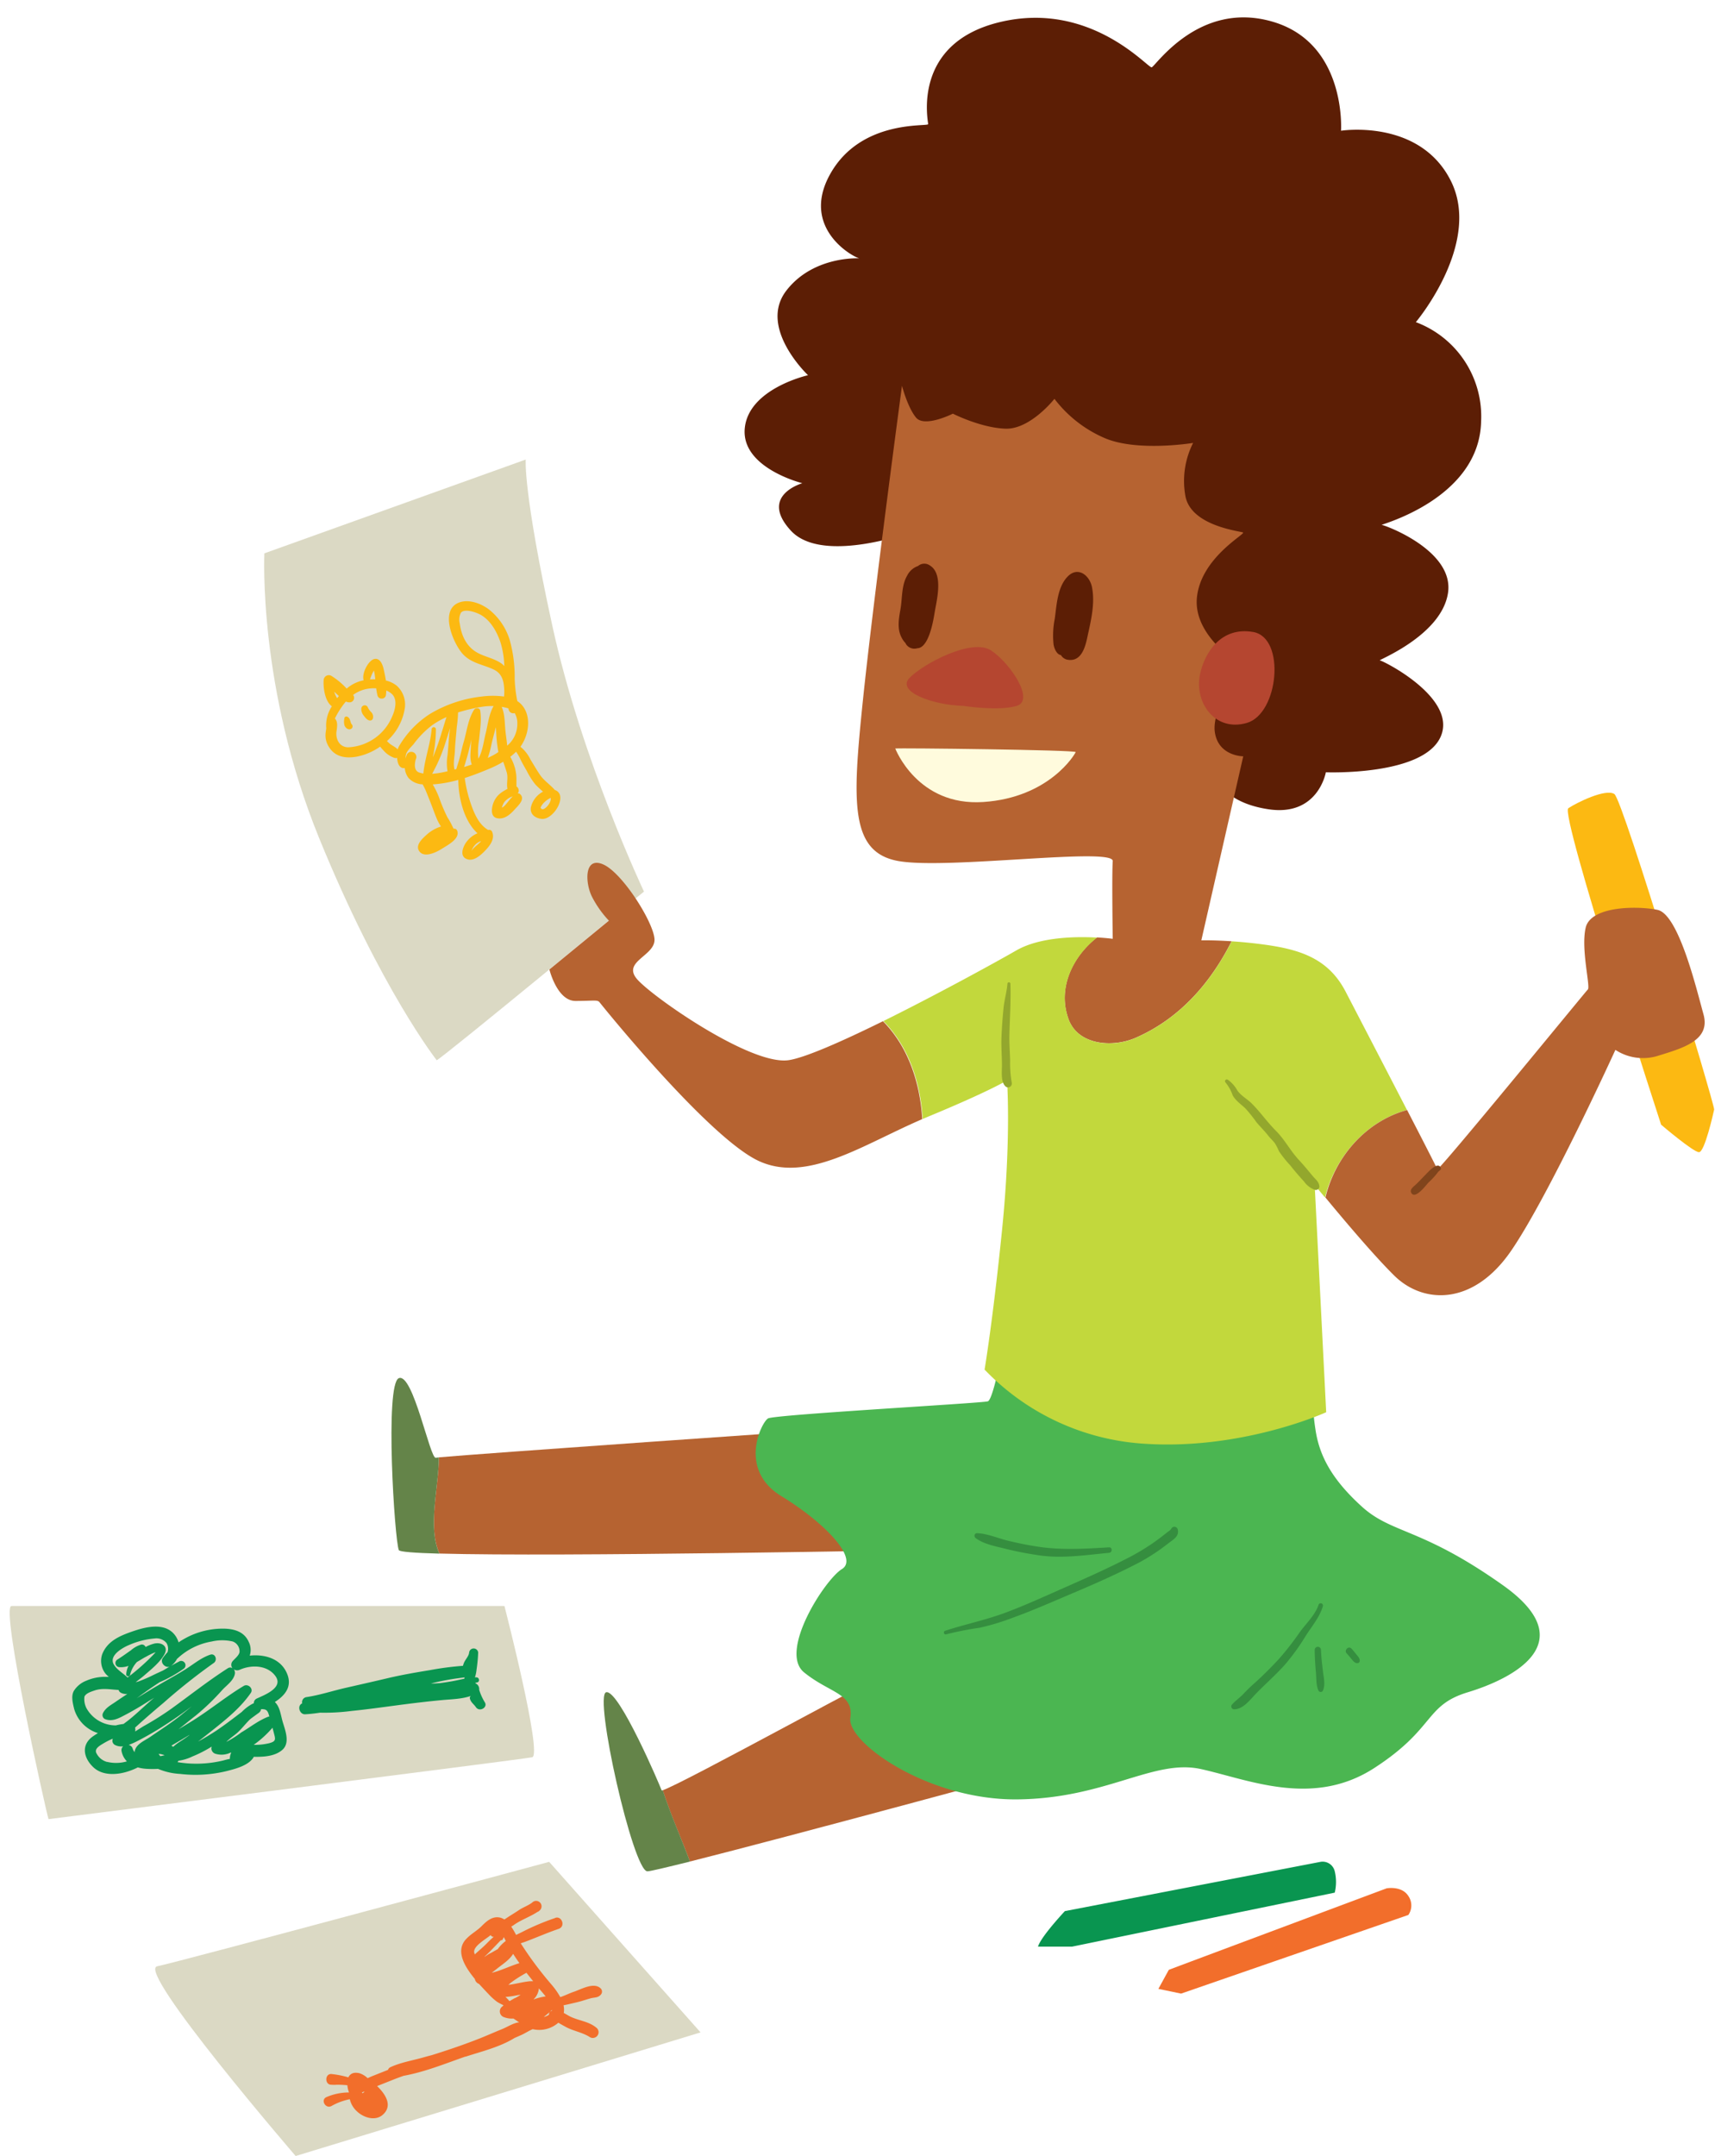 <svg xmlns="http://www.w3.org/2000/svg" viewBox="-2.52 -4.53 446.82 561.39"><title>Depositphotos_129395004_02</title><g data-name="Layer 2"><path d="M10.12 469.14c-.56-1.65-12.64-55.49-9.65-55.49h128.44s10 38.8 7.22 39.38-126.01 16.11-126.01 16.11z" fill="#dbd9c4"/><path d="M74.51 556.86s-41.63-48.29-36.08-49.4 102.13-27.2 102.13-27.2L180 524.67z" fill="#dbd9c4"/><path d="M234.61 399.09s-19.24-31.46-20.35-31.46-92.81 6.41-102.45 7.31c0 7.74-3 18.15.16 25.05 31.53.89 122.64-.9 122.64-.9z" fill="#b66331"/><path d="M111.81 374.95l-.8.09c-1.48.37-5.92-22.2-9.62-20.72s-1.11 42.19 0 44.78c.19.44 4.14.73 10.58.91-3.15-6.91-.14-17.32-.16-25.06z" fill="#648449"/><path d="M232 429.44c-1.42 0-57.17 30.75-61.86 32.17 2 6.25 4.76 12.35 7.09 18.57 26.47-6.66 90.67-24.1 90.67-24.1z" fill="#b66331"/><path d="M169.85 461.63c-.37-1.11-11.1-26.27-14.43-25.53s7 46.63 10.73 46.63c.71 0 4.85-1 11.1-2.54-2.33-6.22-5.06-12.32-7.09-18.57-.16.05-.29.06-.31.01z" fill="#648449"/><path d="M261 332.48c.25.74-4.19 27.38-6.17 27.88s-55.51 3.45-57.24 4.44-7.89 13.32 3.45 20.23 20.23 16.28 15.79 19-16.53 21.46-9.87 26.89 13 5.43 12.06 11.84 20.28 21.46 43.47 21.24 35.53-10.61 47.86-7.9 29.11 10.12 45.15-.25 13.08-16.32 24.42-19.75 30.35-12.81 9.13-27.86-28.87-13.32-36.76-20.48-11.1-13.32-12.09-20.11a64.55 64.55 0 0 1-.74-11.47z" fill="#4bb651"/><path d="M430.26 288.32s-26.4-80.92-24.18-82.4 9.74-5.18 12-3.7 26.22 81.17 26 82.16-2.47 11.1-3.95 11.1-9.87-7.16-9.87-7.16z" fill="#fcb912"/><path d="M267.92 502.34c.74-2.59 7-9.25 7-9.25l66.61-12.83a3.24 3.24 0 0 1 3.7 2.47 11.84 11.84 0 0 1 0 5.55l-68.43 14.06z" fill="#099550"/><path d="M302 508.38c1.23-.49 56.74-21.22 56.74-21.22s3.95-.74 5.67 2a4.34 4.34 0 0 1 0 4.93l-59.21 20.48-5.92-1.23z" fill="#f26e2b"/><path d="M111.26 271.54c2-1 54-43.92 54-43.92s-16.26-34.29-23.9-69.32-6.91-43.17-6.91-43.17l-68.09 24.42s-1.73 35 14.31 74.26 30.59 57.73 30.59 57.73z" fill="#dbd9c4"/><path d="M236.09 133.63s-24.18 9.13-32.57 0 3-12.34 3-12.34-16-3.95-15-14.31S208 93.17 208 93.17s-13.08-12.34-5.67-22 20.48-8.39 19.24-8.39-15.83-7.65-7.79-22 25.52-12.25 25.52-12.99-4.44-21.22 19-26.64S296.54 13.23 297.53 13s12.33-17.53 31.58-11.86 17.76 28.37 17.76 28.37 20.48-3.21 28.62 13.08-9.13 36.76-9.13 36.76a26.21 26.21 0 0 1 17 25.91c-.49 20.23-26.64 26.89-25.9 26.89s19 6.66 17.27 17.76-18.5 17.52-17.76 17.52 20.48 9.87 15.79 20-29.85 9.13-29.85 9.13-2 11.6-15 9.62-14.06-9.62-14.06-9.62l-18-71.79-47.12-4.44z" fill="#5c1e05"/><path d="M275.69 260.31c2.22 7.4 11.84 8.14 18.13 5.18 11.3-5.09 19.15-14.27 24.54-24.93-4.81-.32-7.89-.24-7.89-.24l10.92-47.92s-6.48 0-7.4-6.29 7-17.39 7-17.39-12.77-7.4-11.66-17.76 12.77-16.47 12-16.84-13.51-1.67-15-9.44a21.92 21.92 0 0 1 2-13.88s-14.62 2.41-23.13-1.3a32.68 32.68 0 0 1-13-10.18s-6.29 8-12.77 7.77-13.69-3.91-13.69-3.91-7.4 3.73-9.62 1-3.64-8.26-3.64-8.26-7.48 55.72-10.2 82.08-3.45 39.47 9.37 41.69 56-3.7 55.74 0 0 20.23 0 20.23-1.61-.22-4.11-.36c-6.28 4.9-10.18 12.97-7.59 20.75z" fill="#b66331"/><path d="M364.05 284.49c-5.92-11.46-13.44-25.91-16-30.84-4.44-8.51-11.66-10.92-21.09-12.21-3.2-.44-6.12-.71-8.58-.87-5.39 10.65-13.24 19.84-24.54 24.93-6.29 3-15.91 2.22-18.13-5.18-2.59-7.78 1.35-15.85 7.6-20.72-5.37-.3-14.81-.21-21 3.32-5.2 3-20.59 11.44-34.68 18.42 6.6 6.64 9.68 16 10.24 25.49l1.44-.61c16.1-6.66 20.54-9.44 20.54-9.44s1.11 15.17-1.29 38.86-4.56 36.45-4.56 36.45a63 63 0 0 0 40.71 19.24c26.09 2 48.29-8.14 48.29-8.14l-3-59.21s1 1.28 2.69 3.29c2.69-10.73 10.8-19.89 21.36-22.78z" fill="#c2d83c"/><path d="M441.3 259.58c-1.85-6.66-6.48-26.09-12-27.2s-17.39-.93-18.69 4.63 1.29 15.36.56 16.1-39 47.55-39.23 46.81c-.08-.31-3.54-7.07-7.86-15.42-10.56 2.89-18.68 12-21.28 22.78 4.24 5.15 12.58 15.07 18 20.4 7.59 7.4 20.54 7.77 30.35-6.48s27.2-52.36 27.2-52.36a13.12 13.12 0 0 0 11.29 1.48c6.66-2.05 13.51-4.08 11.66-10.74z" fill="#b66331"/><path d="M202.79 271.54c-9.87 1.23-35-16.28-39.23-21s4.69-6.14 4.44-10.54-8.33-17.21-13.32-19.43-4.81 4.62-3 8.33a26.82 26.82 0 0 0 4.44 6.29l-15.5 12.72s2 8.19 6.8 8.19 5.74-.37 6.29.37 28.33 35.16 41.37 41.26c12.65 5.92 27.13-4.17 42.68-10.86-.57-9.46-3.65-18.85-10.24-25.49-10.59 5.22-20.52 9.62-24.73 10.16z" fill="#b66331"/><path d="M310.11 171.13c1.14-5.55 5.37-12.58 13.88-11.1s6.66 21.28-1.67 23.68-13.69-5.37-12.21-12.58z" fill="#b54630"/><path d="M261.09 277.45a28.48 28.48 0 0 1-.43-5.88c-.07-2.25-.25-4.49-.19-6.74.11-4.4.4-8.81.26-13.2a.39.39 0 0 0-.78 0c-.16 2.09-.79 4.14-1 6.24-.26 2.53-.45 5.13-.55 7.67s.12 4.91.12 7.37c0 1.59-.35 4.36 1 5.5a1 1 0 0 0 1.57-.96z" fill="#93a72d"/><path d="M339.54 301.75c-1.18-1.4-2.35-2.86-3.6-4.19-2.25-2.39-3.69-5.29-6-7.61s-4-4.78-6.19-7c-1.2-1.27-2.93-2.12-3.93-3.59a8.16 8.16 0 0 0-2.47-2.76.47.47 0 0 0-.57.74 10.58 10.58 0 0 1 1.82 3.24c.62 1.3 2.19 2.44 3.24 3.38a37.49 37.49 0 0 1 3 3.73c1 1.19 2.12 2.28 3.1 3.53.52.67 1.16 1.23 1.68 1.91a14.71 14.71 0 0 1 1.07 2.08 28.75 28.75 0 0 0 3 3.76c1.11 1.44 2.33 2.8 3.54 4.15a6 6 0 0 0 2.83 2.17.93.93 0 0 0 1.17-.89c-.15-1.28-.94-1.76-1.69-2.65z" fill="#93a72d"/><path d="M372.82 299.46c-.83-1.61-3.37 1.3-3.89 1.83-.87.88-1.7 1.8-2.61 2.65-.54.5-1.66 1.26-1.14 2.15 1 1.79 3.86-2.05 4.44-2.68a19.8 19.8 0 0 0 2.47-2.69c.26-.42 1.05-.64.73-1.26z" fill="#80441c"/><path d="M230.73 190.37c.93-.18 47.18.37 47 .93s-6.85 11.84-24.05 13-22.95-13.93-22.95-13.93z" fill="#fffbdd"/><path d="M248.49 179.27c-7.77-.19-17.58-3.64-14.06-7.28s16.28-10.48 21.28-7.15 11.47 13 6.66 14.43-13.88 0-13.88 0z" fill="#b54630"/><path d="M239.75 142.71a2.5 2.5 0 0 0-3.09.14 5 5 0 0 0-2.87 2.57c-1.47 2.55-1.21 5.84-1.7 8.65-.44 2.49-.93 5.1.29 7.42a5.86 5.86 0 0 0 1 1.42l.19.35a2.6 2.6 0 0 0 2.9 1c3.12-.06 4.27-7.77 4.56-9.56.56-3.19 2.24-9.84-1.28-11.99z" fill="#5c1e05"/><path d="M282 148.45c-.57-3.08-3.55-5.54-6.21-3-2.84 2.73-3 7.56-3.51 11.15a22.14 22.14 0 0 0-.31 6.66c.18 1.15.88 2.67 1.92 2.78a2.52 2.52 0 0 0 1.86 1.23c3.48.51 4.49-3.33 5.05-6 .89-4.15 2.01-8.52 1.2-12.82z" fill="#5c1e05"/><path d="M304.32 393.67a.91.91 0 0 0-1.65-.22c-.29.55-.72.71-1.18 1.08q-1.78 1.43-3.65 2.74a58.2 58.2 0 0 1-7.12 4.19c-5 2.56-10.16 4.86-15.3 7.13s-10.41 4.7-15.76 6.71-10.63 3.07-15.92 4.79c-.59.19-.34 1.12.26.93a85.48 85.48 0 0 1 8.74-1.72 61.38 61.38 0 0 0 8.73-2.65c5.54-2 10.93-4.42 16.36-6.71 5.62-2.38 11.19-4.87 16.6-7.7a51.75 51.75 0 0 0 7.42-4.9c1.29-1 2.94-1.81 2.47-3.67z" fill="#358e3f"/><path d="M286.42 398.37c-6.11.37-12.25.75-18.31-.14-2.72-.4-5.41-.95-8.08-1.6s-5.34-1.86-8-1.94c-.74 0-.85.9-.35 1.28 2.14 1.59 5.24 2.14 7.78 2.78a88.2 88.2 0 0 0 8.77 1.7c6 .89 12.17-.09 18.21-.65.89-.08.91-1.48-.02-1.43z" fill="#358e3f"/><path d="M341 413.37c-.9 2.68-3.32 4.91-4.95 7.19a72.44 72.44 0 0 1-5.43 6.94 95.929 95.929 0 0 1-6.58 6.49c-.94.84-1.81 1.7-2.68 2.62s-2 1.68-2.88 2.68a.74.74 0 0 0 .52 1.25c2.36 0 4.14-2.45 5.63-4 2.47-2.55 5.15-4.87 7.53-7.52a55.24 55.24 0 0 0 5.47-7.54c1.59-2.51 3.68-4.91 4.51-7.8a.59.59 0 0 0-1.14-.31z" fill="#358e3f"/><path d="M342.2 431c-.25-2-.49-4-.56-6a.82.82 0 0 0-1.63 0c0 2 .14 4 .32 6 .14 1.54 0 3.34.69 4.72a.64.64 0 0 0 1.1 0c.7-1.49.27-3.22.08-4.72z" fill="#358e3f"/><path d="M350.91 426.32c-.43-.54-.85-1.09-1.32-1.58-.79-.82-2 .44-1.25 1.25.44.45.83.94 1.23 1.43s.9 1.16 1.61 1.1a.58.58 0 0 0 .56-.56c.07-.65-.45-1.17-.83-1.64z" fill="#358e3f"/><path d="M142 201.15a1.32 1.32 0 0 0-.13-.17c-1.23-1.34-2.71-2.28-3.74-3.81-.86-1.28-1.64-2.62-2.45-3.94a9.61 9.61 0 0 0-2.61-3.32c1.93-2.67 2.74-6.73 1.19-9.67a5.77 5.77 0 0 0-2-2.22 34.67 34.67 0 0 1-.69-5.9 35.33 35.33 0 0 0-1.29-10 16.23 16.23 0 0 0-5.35-7.91c-2.08-1.61-5.4-2.87-8-1.79-5.06 2.11-1.24 10.91 1.26 13.49 2.26 2.33 5.26 2.6 8 3.94 1.83.89 2.45 2.52 2.61 4.45a11.66 11.66 0 0 1 0 2.54 22.05 22.05 0 0 0-5.84 0 33.35 33.35 0 0 0-13.42 4.5 25 25 0 0 0-8.13 8.48 3.14 3.14 0 0 0-.3.78c-.59-.63-1.51-1-2.14-1.53l-.68-.63a14.44 14.44 0 0 0 4.59-8.16 6.61 6.61 0 0 0-2-6.23 7 7 0 0 0-2.86-1.38c-.15-1-.37-2-.59-3-.27-1.21-1-3-2.49-2.59s-3.27 3.7-2.72 5.53l-.42.09a9.65 9.65 0 0 0-4 2.07 19.29 19.29 0 0 0-4-3.33 1.35 1.35 0 0 0-2 1.15c-.13 1.87.3 5.47 2.15 6.79a9 9 0 0 0-1.47 5.75l-.14 1a5.48 5.48 0 0 0 .57 3.36c1.55 3 4.39 3.55 7.51 3a16 16 0 0 0 6.1-2.61c.3.38.63.73.94 1.07a6.72 6.72 0 0 0 2.75 1.85 1.14 1.14 0 0 0 .73 0c.09 1.49.65 2.87 2 2.66a4.88 4.88 0 0 0 1 2.61 5.25 5.25 0 0 0 3.64 1.63 15.77 15.77 0 0 1 1.09 2.29c.48 1.17.94 2.34 1.39 3.52s.87 2.35 1.37 3.5a16 16 0 0 0 .94 1.67 10.07 10.07 0 0 0-3.76 2.16c-1 .92-2.89 2.55-2 4.11 1.23 2.11 4.58.43 6-.48s4.93-2.65 3.93-4.82a.85.85 0 0 0-.74-.42h-.17a21.84 21.84 0 0 0-1.61-3 46.93 46.93 0 0 1-2.11-5 20.81 20.81 0 0 0-1.69-3.51 32.46 32.46 0 0 0 6.66-1.18c.06 4.74 1.45 10.64 5 13.9a7 7 0 0 0-3.13 2.63c-.66 1.06-1.42 3.07 0 3.92 1.72 1 3.54-.46 4.73-1.63 1.4-1.39 3.1-3.31 2.19-5.36a.82.82 0 0 0-1-.41c-2.13-1.28-3.25-3.46-4.11-5.71a34.71 34.71 0 0 1-2-7.83c2.32-.74 4.59-1.64 6.75-2.56a27.07 27.07 0 0 0 3.28-1.67c.31.89.61 1.78.89 2.69.47 1.53-.12 3 .22 4.36-1.56.86-2.79 1.59-3.6 3.48-.51 1.2-1 3.76.87 4.16s3.36-.9 4.57-2.23c.88-1 2.85-2.68 1.48-4a.75.75 0 0 0-.66-.2 1.23 1.23 0 0 0-.09-1.64 2.29 2.29 0 0 0-.24-.2.46.46 0 0 0 0-.21v-1.29a11.34 11.34 0 0 0-.44-3.47 11.84 11.84 0 0 0-1.17-2.74 16.43 16.43 0 0 0 1.52-1.32 11.64 11.64 0 0 1 1.14 2c.5 1 1.06 2 1.61 2.93a19.87 19.87 0 0 0 2.27 3.59 26.33 26.33 0 0 0 2 1.87 6.21 6.21 0 0 0-3.15 4c-.35 1.89 1.15 2.94 2.83 3.1 3.13.24 6.99-6.32 3.36-7.55zm-47.7-29.92a9.62 9.62 0 0 1 .6-1.17 18.17 18.17 0 0 1 .35 2.28c-.46 0-.92 0-1.37.05a9.32 9.32 0 0 1 .44-1.16zm-8.6 5.42l.07.06-.46.56a6.12 6.12 0 0 1-.59-1.19c-.06-.17-.11-.34-.15-.5.43.42.76.74 1.15 1.07zm2.52 13.4c-2.29 0-3.33-2.12-3.07-4.11.14-1.09.43-2.55-.42-3.38a21.68 21.68 0 0 1 1.77-3 14.89 14.89 0 0 1 1.1-1.42 2.24 2.24 0 0 0 1 .21 1.18 1.18 0 0 0 .87-1.93 9.16 9.16 0 0 1 2.89-1.41 9.78 9.78 0 0 1 3.14-.31 15.24 15.24 0 0 0 .33 1.86 1.1 1.1 0 0 0 .79.79 1.88 1.88 0 0 0 .6 0 1.08 1.08 0 0 0 .79-.79 10.19 10.19 0 0 0 .11-1.29 4.61 4.61 0 0 1 1.56 1c1.42 1.48.72 4.09 0 5.7a13.06 13.06 0 0 1-11.44 8.08zm34.49 24.57c-.57.71-2.26 1.79-2.41 2.6a3.88 3.88 0 0 1 2.52-2.75zm5.51-46.32c-2.05-1.5-4.63-1.78-6.76-3.11-2.61-1.63-3.82-4.46-4.2-7.41a3.92 3.92 0 0 1 .3-2.75c.87-1.11 3.47-.25 4.49.2 3 1.3 4.84 4.57 5.82 7.49a23.17 23.17 0 0 1 1 6.18 5.84 5.84 0 0 0-.64-.6zm-18.29 17.08c-.33 3.89-1.78 7.61-2.15 11.5a7.34 7.34 0 0 1-1-.23c-1.48-.46-1.3-2.15-1-3.42a1.32 1.32 0 0 0-.15-1.54l-.1-.1a1.3 1.3 0 0 0-2 .26 7.89 7.89 0 0 0-.39 1.1 6.46 6.46 0 0 1 .09-.9c.16-1 1.35-2.06 2-2.81a24.48 24.48 0 0 1 4.76-4.88 22.06 22.06 0 0 1 3.81-2.17c-.44 1.34-.82 2.7-1.25 4a60.59 60.59 0 0 1-2.15 6.12l-.15.33a35.08 35.08 0 0 0 .8-7.29.51.51 0 0 0-1.11.03zm4.57 1.58c-.13 1.69-.25 3.39-.42 5.07a12.92 12.92 0 0 0 0 4.27l-.83.18a22.88 22.88 0 0 1-3.17.48c.5-1 1.07-2 1.53-3.07a42.65 42.65 0 0 0 1.81-4.65c.44-1.41.89-2.81 1.34-4.22-.1.67-.2 1.33-.25 1.98zm3.89 8.22c.24-.71.41-1.35.51-1.67.56-1.81 1-3.71 1.41-5.57-.07.62-.13 1.23-.15 1.85-.05 1.58-.34 3.28.23 4.74-.65.23-1.32.47-1.99.65zm3.72-2.14a18.2 18.2 0 0 1 .2-5c.22-2.48.68-5.06.28-7.54-.13-.8-1.25-.81-1.62-.21-1.59 2.57-1.86 5.6-2.7 8.44-.48 1.61-.76 3.28-1.26 4.89-.16.53-.33 1.05-.5 1.58 0 .14-.1.35-.17.54l-.44.11c-.4-1.51 0-3.23.09-4.75.07-2.1.33-4.21.49-6.31a31 31 0 0 0 .34-3.81 45.49 45.49 0 0 1 5.86-1.41 17.26 17.26 0 0 1 3.41-.26c-1.26 2.11-1.52 5-2.12 7.3-.46 1.87-.78 4.56-1.85 6.39zm3.53-.75c-.35.18-.71.36-1.07.53a28.42 28.42 0 0 0 1-3.75c.33-1.43.74-2.84 1.09-4.27.05.6.09 1.19.11 1.79a39.51 39.51 0 0 0 .55 4.7c-.5.36-1.08.71-1.67 1zm5.43 10.54c-.83.78-1.52 1.89-2.27 2.57l-.44.33h-.13a6.46 6.46 0 0 1 .56-1.29 4.48 4.48 0 0 1 2.29-1.61zm-1.45-13.21c-.13-1.44-.38-2.9-.5-4.29-.16-1.89-.14-4-.93-5.81a13.59 13.59 0 0 1 1.51.33l.27.09a1.23 1.23 0 0 0 1.6 1.2 5.08 5.08 0 0 1 .69 2.73 7.37 7.37 0 0 1-2.63 5.75zm9.75 16.38q-.72.46-1.06-.24a4.5 4.5 0 0 1 1-1.4 6.13 6.13 0 0 1 1.65-1.14c.18 1.05-.9 2.36-1.59 2.78z" fill="#fcb912"/><path d="M89.06 184l-.08-.11v-.05l-.06-.11-.05-.13c-.07-.25-.14-.5-.23-.74a1.4 1.4 0 0 0-.65-.76.55.55 0 0 0-.81.47v.16a2.5 2.5 0 0 0-.07.48 4.35 4.35 0 0 0 .08 1c.19.81 1.24 1.63 2 .86a.79.79 0 0 0-.13-1.07z" fill="#fcb912"/><path d="M94.15 180.85a4.3 4.3 0 0 1-.79-1.08.89.89 0 0 0-.86-.65.91.91 0 0 0-.89.89 2.77 2.77 0 0 0 .71 1.89c.4.51.89 1.18 1.61 1.18a.76.76 0 0 0 .65-.38 1.71 1.71 0 0 0-.43-1.85z" fill="#fcb912"/><path d="M123.74 438.64a14 14 0 0 1-1.42-3.2 1.59 1.59 0 0 0-.91-1.63l-.12-.14.51-.13c.77-.17.56-1.29-.18-1.32h-.4a9.47 9.47 0 0 0 .42-2 40.54 40.54 0 0 0 .42-4.45 1.18 1.18 0 0 0-2.35 0c-.09.93-1 1.82-1.35 2.67a5.79 5.79 0 0 0-.26.78 78.62 78.62 0 0 0-8.64 1.13c-3.65.6-7.29 1.22-10.89 2.07s-7.36 1.7-11.05 2.54c-3.39.77-6.77 1.9-10.21 2.41a1.33 1.33 0 0 0-1.1 1.63c-1.41.61-.68 2.92.77 2.84 1.3-.07 2.6-.23 3.89-.42a54.25 54.25 0 0 0 8.23-.45c4-.4 7.89-.95 11.83-1.47s7.89-1 11.85-1.37c2.44-.22 5-.25 7.37-1.07a.67.67 0 0 0-.23.75c.3 1 1 1.37 1.56 2.19.95 1.37 3.25 0 2.26-1.36zm-11.65-4.91l-1.55.09h-.8a65.66 65.66 0 0 1 8.8-1.58l-.09.33-1.5.33c-1.6.36-3.22.6-4.85.83z" fill="#099550"/><path d="M69.26 438.82l-.17-.18c2.73-1.75 4.74-4.18 3-7.78s-5.78-4.7-9.55-4.29a4.67 4.67 0 0 0-.26-3.59c-1.2-2.69-3.82-3.4-6.56-3.44A20.42 20.42 0 0 0 44 423.12a5.61 5.61 0 0 0-1.62-2.63c-2.7-2.45-7.12-1.34-10.17-.3-3.35 1.15-6.76 2.51-8.12 6.07a5.36 5.36 0 0 0 .75 4.83 5.82 5.82 0 0 0 1 1h-1.33a12.35 12.35 0 0 0-4.53 1 6.71 6.71 0 0 0-3.17 2.52c-.91 1.39-.35 3.41 0 4.87a9.29 9.29 0 0 0 6.19 6.26c-.46.28-.91.57-1.35.88-3.11 2.22-2.39 5.6.14 8s6.61 2 9.59.91a16.23 16.23 0 0 0 2-.86 10.87 10.87 0 0 0 2.46.38 24.83 24.83 0 0 0 2.81 0 17.15 17.15 0 0 0 5.79 1.32 34.07 34.07 0 0 0 12.08-.74c2.22-.56 5.56-1.41 6.92-3.43a2.4 2.4 0 0 0 .16-.29c2.72.06 5.52-.17 7.4-1.77 2.18-1.86.74-5.23.09-7.48-.47-1.66-.67-3.6-1.83-4.84zm-2.07 3.72c-2.48 1-4.53 2.66-6.81 4a27.82 27.82 0 0 1-3.93 2.49c.89-.91 2.16-1.75 2.79-2.32 1.16-1 2.23-2.46 3.45-3.62.72-.54 1.44-1.07 2.17-1.59a1.52 1.52 0 0 0 .65-1c1.1 0 1.62.12 2 1.42l.14.5a1.17 1.17 0 0 0-.46.13zm2.06-10.63c2.17 3-2.83 4.89-4.89 5.84a1.27 1.27 0 0 0-.74 1.21l-.22.08a11.23 11.23 0 0 0-2.93 2.19c-2.17 1.65-4.34 3.32-6.6 4.85-1.54 1-3.17 2-4.8 2.87 1.38-1.05 2.73-2.13 4.09-3.21 3.53-2.82 7.08-5.71 9.66-9.46.78-1.13-.72-2.49-1.83-1.83-4.57 2.73-8.7 6.17-13.23 9q-1.88 1.17-3.79 2.31c1.53-1.19 3-2.42 4.56-3.63a60.6 60.6 0 0 0 6.86-6.62c1.13-1.23 3-2.47 3.29-4.25a1.5 1.5 0 0 0-.28-1.11 1.62 1.62 0 0 0 1.56.09c3.04-1.35 7.2-1.24 9.3 1.68zM42.13 450q2.33-1.35 4.64-2.75h.07c-.73.54-1.47 1.07-2.23 1.56a13 13 0 0 0-2 1.49zm1.51-22.61a17.2 17.2 0 0 1 9-4.5 12 12 0 0 1 5.49 0 2.72 2.72 0 0 1 1.76 2.51c.09.93-1.19 1.91-1.73 2.53a1.46 1.46 0 0 0-.12 1.91 1.07 1.07 0 0 0-1.18 0c-5.08 3.25-9.82 7-14.69 10.52a78.27 78.27 0 0 1-7.3 4.59c-.4.23-1.25.81-2.21 1.37a1.6 1.6 0 0 0 0-1l1.34-1.21c2-1.78 4-3.51 6.07-5.24a156.86 156.86 0 0 1 13.1-10.39c1.05-.72.43-2.61-.91-2.16-2.31.78-4.07 2.27-6.09 3.57-2.42 1.56-5 2.94-7.45 4.38-1.91 1.1-3.77 2.28-5.66 3.41.68-.47 1.35-1 2-1.44q2-1.44 4-2.74a34.68 34.68 0 0 0 6.38-3.59 1.13 1.13 0 0 0-1.11-1.91c-.77.4-1.53.81-2.29 1.23a5.23 5.23 0 0 0 1.59-1.88zm-12.44-3.63a21 21 0 0 1 6.55-1.66 3.39 3.39 0 0 1 3.12 1.2 2.83 2.83 0 0 1 .25 2.38 15.28 15.28 0 0 0-1.23 1.52c-.79 1.13.58 2.64 1.76 2.23l-1.68 1c-.86.4-1.73.79-2.59 1.21a35.82 35.82 0 0 1-3.74 1.62 7.43 7.43 0 0 1-.81.23c.78-.63 1.6-1.22 2.17-1.72 1.85-1.61 4-3.3 5.26-5.44s-.65-3.36-2.62-2.89a10.15 10.15 0 0 0-2.23.88 1.06 1.06 0 0 0-1.1-.64 7 7 0 0 0-2.72 1.5c-1.16.8-2.3 1.65-3.5 2.39a1.07 1.07 0 0 0 .54 2 5.72 5.72 0 0 0 2.33-.34 5.72 5.72 0 0 0-.6 2.23c0 .55.88.68 1 .13a7.56 7.56 0 0 1 1.8-3.37c.83-.46 1.63-1 2.39-1.38a20.64 20.64 0 0 1 2-1l.47-.16c-.27.33-.61.67-.76.83a57.41 57.41 0 0 1-5.26 4.75c-.38.32-.84.66-1.29 1-1.2-1.15-2.77-2-3.58-3.39-1.38-2.37 2.43-4.45 4.07-5.11zM20 440.24a5.21 5.21 0 0 1-.52-3c.39-.89 1.76-1.29 2.58-1.58 2.13-.74 4.21-.25 6.32-.16a1.17 1.17 0 0 0 .54.7 2.74 2.74 0 0 0 1.75.33c-1 .68-2.05 1.36-3.06 2.06-1.24.86-2.54 1.49-3.27 2.88a1.17 1.17 0 0 0 .42 1.59c1.71.73 3.36 0 4.91-.84 2.36-1.2 4.61-2.56 6.86-4l1.12-.68-.51.42c-2.36 2-4.6 4.29-7.08 6.1l-.4.3a15.8 15.8 0 0 0-2 .37 8.73 8.73 0 0 1-7.66-4.49zm5.34 14a4.36 4.36 0 0 1-2.68-2.16c-.72-1.18.68-2 1.51-2.5a18.79 18.79 0 0 1 2.67-1.38c0 .16-.06.32-.08.49a1.27 1.27 0 0 0 .65 1.13 3.56 3.56 0 0 0 2.16.35 1.35 1.35 0 0 0-.4 1.37 5.28 5.28 0 0 0 1.37 2.56 10 10 0 0 1-5.15.13zm5.66-4.42a19 19 0 0 0 2-.87 81.39 81.39 0 0 0 8.29-4.85c2.12-1.37 4.17-2.85 6.19-4.36-.9.75-1.82 1.49-2.74 2.24-2.59 2.1-5.37 3.85-8.11 5.74-1.44 1-3.74 1.85-4.07 3.81a1.88 1.88 0 0 0 0 .19 2.93 2.93 0 0 1-.53-1 1.39 1.39 0 0 0-1.03-.9zm8.27 2.94a3.34 3.34 0 0 1-.46-.61h.06a4.72 4.72 0 0 1 1.49.36c-.36.08-.74.17-1.13.24zm16.5 1.08a29.84 29.84 0 0 1-12.05.46 4 4 0 0 0 .25-.36 12.18 12.18 0 0 0 3.65-1.12 32 32 0 0 0 5-2.56c0 .14-.05.29-.07.44a1.49 1.49 0 0 0 1.09 1.43 5.39 5.39 0 0 0 4-.36s0 .09.06.13a3.2 3.2 0 0 0-.32 1.55c-.58.11-1.12.25-1.65.39zm12-4.51a15.35 15.35 0 0 1-4.19.46 26.62 26.62 0 0 0 4.89-4.45l.27 1c.46 1.86.85 2.48-.99 2.99z" fill="#099550"/><path d="M154 513.24c-1.77-1.75-5.06.2-7 .85-1.06.35-2.35 1-3.54 1.39a20.33 20.33 0 0 0-2.31-3.28 92.85 92.85 0 0 1-8-10.73c.42-.14.84-.28 1.26-.43 2.87-1.09 5.67-2.31 8.58-3.31 2.06-.71.69-3.69-1-2.8a63 63 0 0 0-8.6 3.66l-1.45.7a22.18 22.18 0 0 0-1.26-2.16c.25-.15.5-.3.73-.47 1.88-1.32 4.17-2.09 6.08-3.35a1.54 1.54 0 0 0 .67-.47 1.39 1.39 0 0 0-2-2c-1 .79-2.41 1.26-3.5 2s-2.17 1.36-3.23 2.08l-.56.35a3.29 3.29 0 0 0-2.22-.56c-1.51.16-2.7 1.3-3.73 2.33-1.21 1.21-2.75 2-3.94 3.27-3 3.08-.33 7.25 1.81 9.95l.4.49a1.72 1.72 0 0 0 1.11 1.31c.91 1 1.85 2 2.81 3a15 15 0 0 0 1.92 1.68 14.25 14.25 0 0 0 1.58.83v.13l-.47.4a1.59 1.59 0 0 0 .69 2.62 5.61 5.61 0 0 0 2.42.34c.51.33 1 .69 1.51 1h-.17c-1.47.22-2.91 1.19-4.28 1.75-2 .8-3.9 1.66-5.87 2.44-3.66 1.45-7.4 2.73-11.15 3.93l-1.27.4c-.85.22-1.7.45-2.54.69-2.8.78-5.65 1.24-8.3 2.47a1.13 1.13 0 0 0-.61.69l-3.91 1.55c-.44.17-.91.39-1.4.61a5.4 5.4 0 0 0-2.14-1.29c-1.57-.36-2.46.17-2.87 1.08a24.85 24.85 0 0 0-4.4-.87c-1.78-.15-1.82 2.87 0 2.79a6.92 6.92 0 0 0 1.35 0 27.65 27.65 0 0 1 2.78.13 7.14 7.14 0 0 0 .43 1.88 14.77 14.77 0 0 0-5.92 1.23c-1.54.74-.18 3.13 1.35 2.3a16.09 16.09 0 0 1 4.78-1.77 6.05 6.05 0 0 0 1.84 3.14c1.7 1.64 4.77 2.66 6.76.9 2.65-2.35.71-5.34-1.49-7.46l3.7-1.47c1.05-.42 2.11-.82 3.18-1.2 5.53-1 10.77-3.14 16.08-5h.13c4.06-1.33 8.94-2.5 12.74-4.87l1.7-.74c.86-.38 1.93-1.07 3-1.54a7.57 7.57 0 0 0 6.69-1.68c.63.38 1.28.74 1.87 1.06 2.06 1.14 4.4 1.42 6.4 2.73a1.5 1.5 0 0 0 1.81-2.34l-.15-.13c-1.89-1.6-4.37-1.81-6.57-2.8-.58-.26-1.25-.69-1.95-1.06a5 5 0 0 0-.06-2c1.16-.22 2.31-.51 3.47-.78s2.31-.67 3.47-1 2-.1 2.79-1a1.18 1.18 0 0 0-.03-1.59zm-61.84 27.12a1 1 0 0 0-.17.17l-.24-.23.6-.22.07.09zm29-36c0-.15-.09-.3-.12-.45-.38-1.66 2.9-3.42 4.28-4.58a.8.8 0 0 0 .81.45c-.95.76-1.77 1.71-2.65 2.52s-1.57 1.37-2.31 2.08zm2.58.58l1.22-1.17c1-1 2-2.07 3-3.1a.45.45 0 0 0 .5-.22l.26-.59c.19.32.36.66.53 1a10 10 0 0 0-2 2v.07c-.67.38-1.33.77-2 1.13-.52.24-1 .58-1.5.94zm1.9 4.17c.48-.38 1-.75 1.45-1.13 1.52-1.2 3.09-2.16 4.08-3.76q.79 1.23 1.64 2.42c-2.41.72-4.71 1.91-7.17 2.5zm6 6.61c-.46.26-.91.52-1.36.79l-.15-.07a8.32 8.32 0 0 0-.82-.88l-.12-.13a15.79 15.79 0 0 0 1.66-.18c.76-.11 1.5-.29 2.26-.39-.42.34-.94.61-1.42.88zm4-4.38c-1.91.16-3.79.74-5.71.95l.57-.5a33.66 33.66 0 0 1 4.14-2.64l.6.76 1.15 1.44a3.5 3.5 0 0 0-.7.01zm.86 4.72l.16-.16a4.47 4.47 0 0 0 1.22-2.7l.19.23c.52.62 1.07 1.23 1.57 1.87a14.74 14.74 0 0 0-3.09.78zm4 4a3.66 3.66 0 0 1-1.35.6l.1-.08c.49-.4 1-.8 1.5-1.25a.9.9 0 0 0-.23.77zm.7-1a2.12 2.12 0 0 0-.3.15l-.14.11a6.3 6.3 0 0 0 .49-.51 1.63 1.63 0 0 1-.02.29z" fill="#f26e2b"/></g></svg>